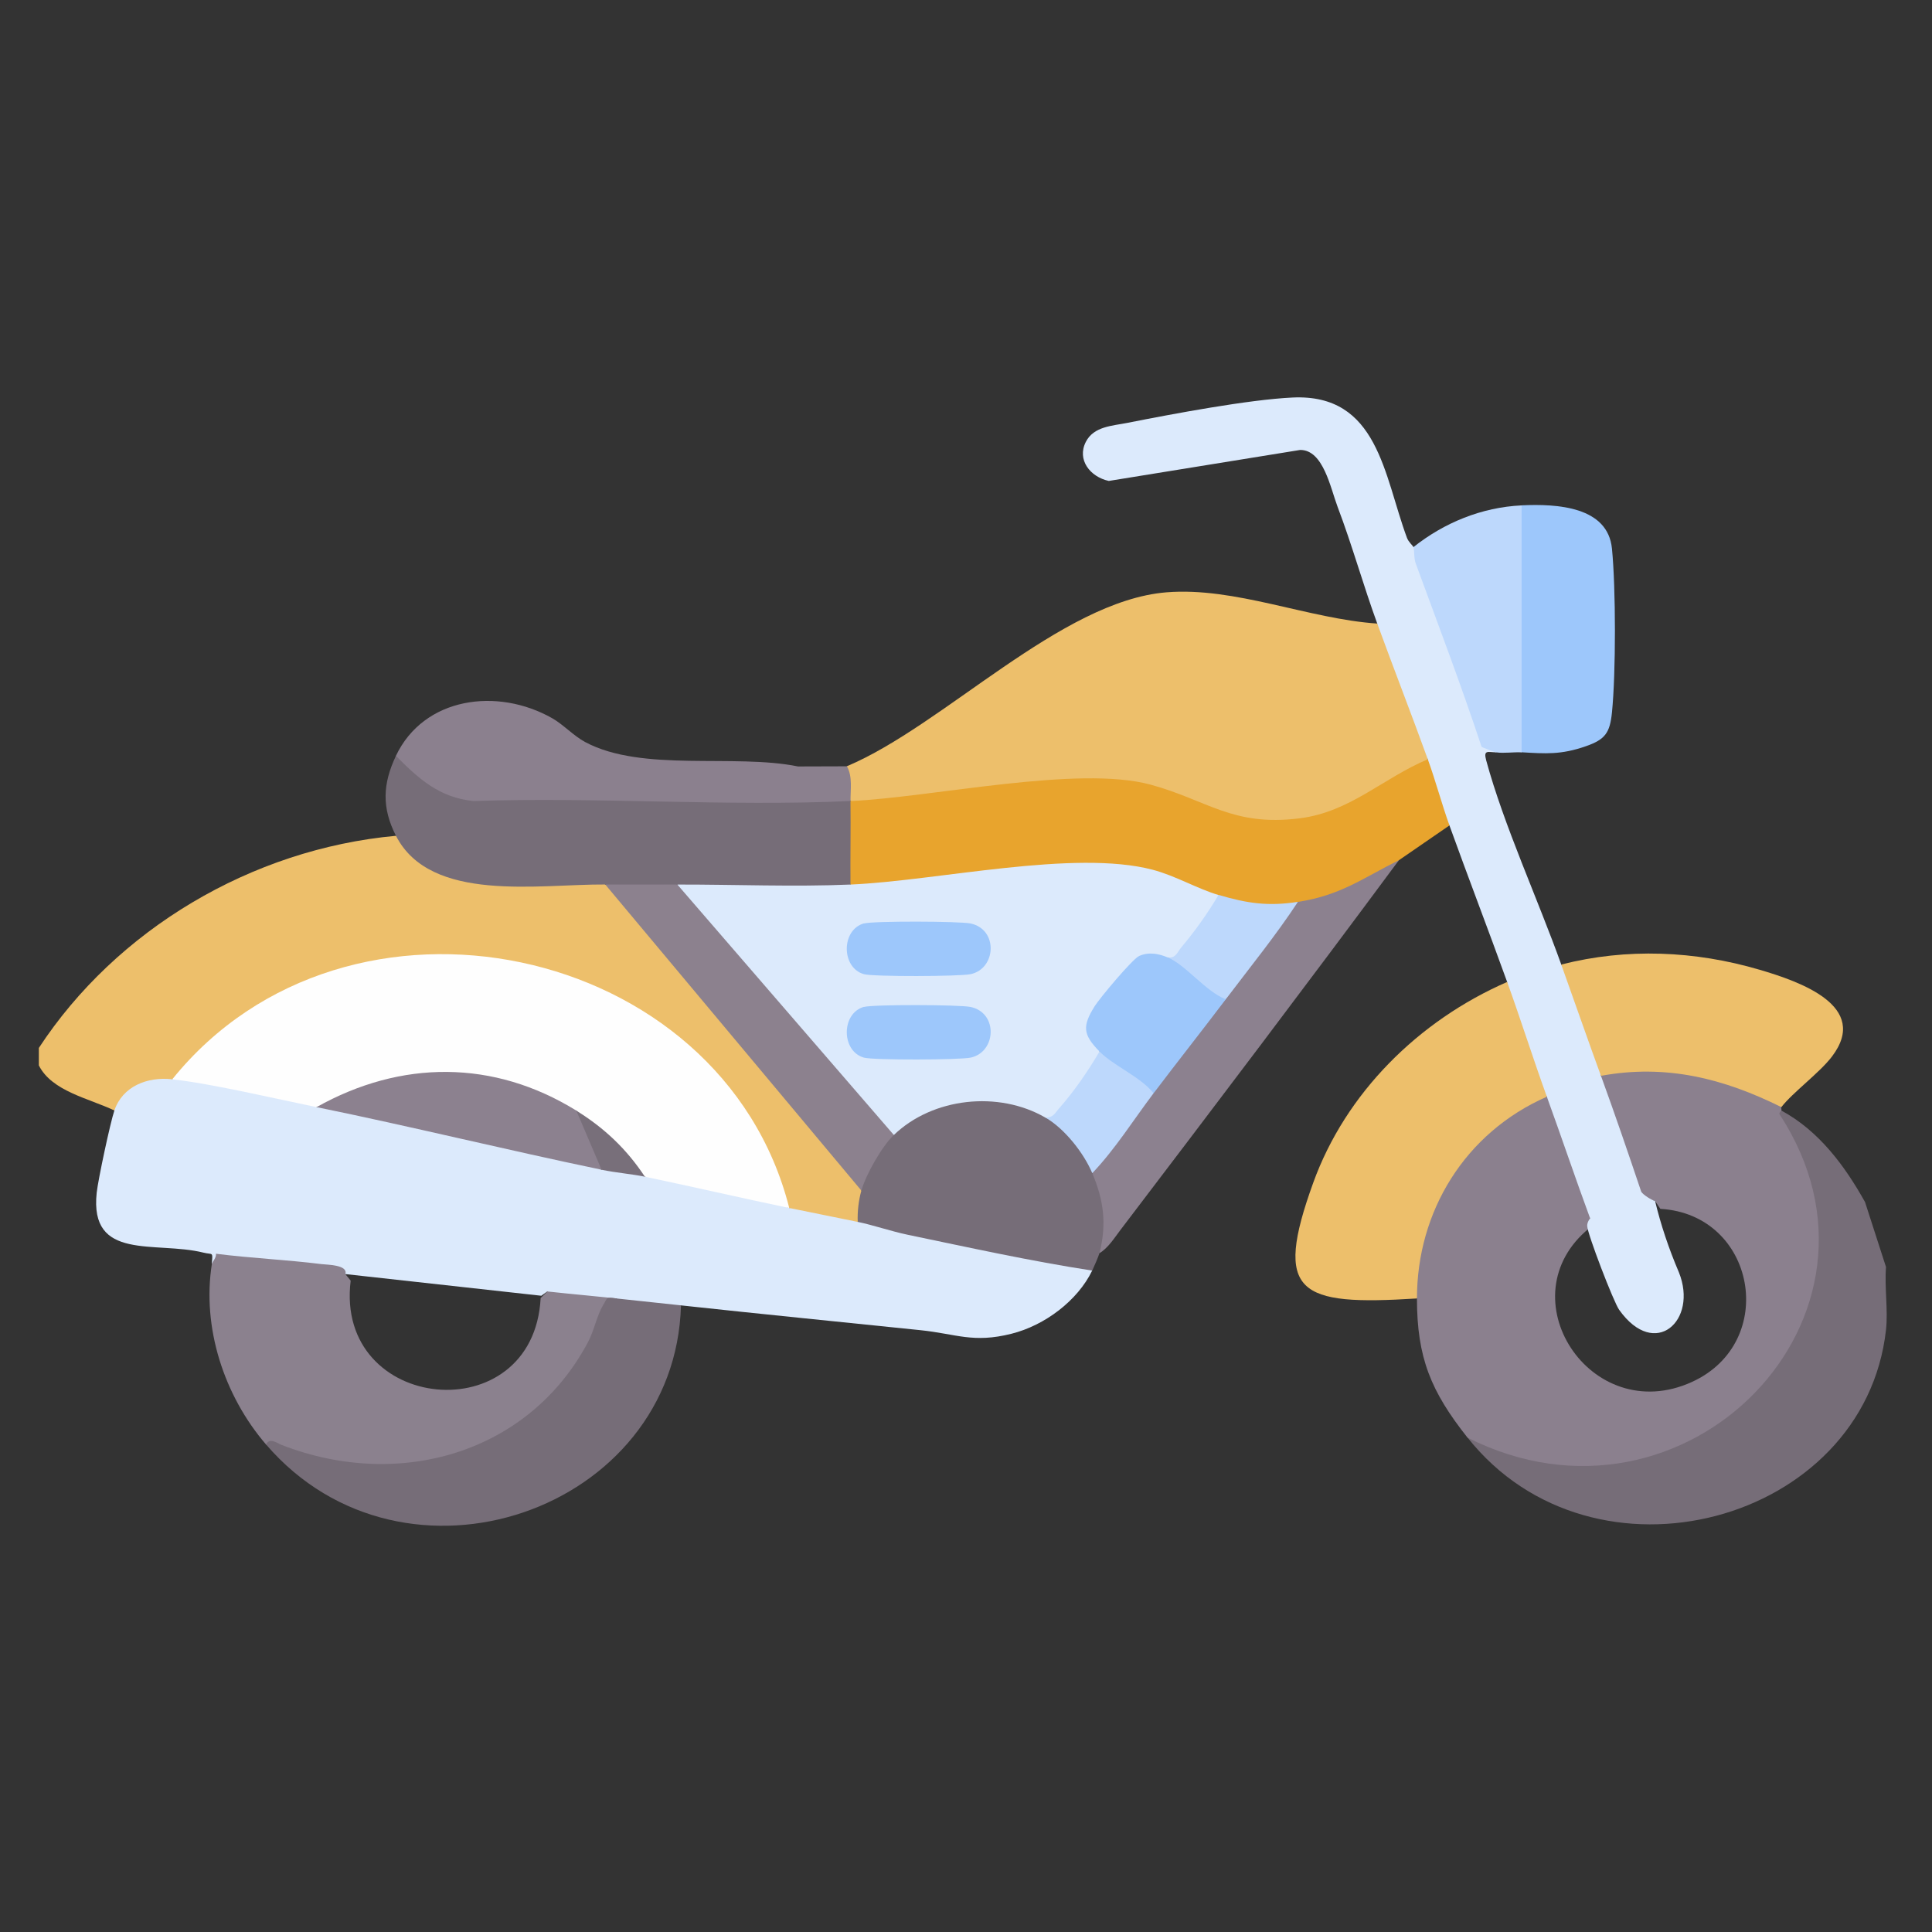 <?xml version="1.0" encoding="UTF-8"?>
<svg id="Layer_1" xmlns="http://www.w3.org/2000/svg" version="1.1" viewBox="0 0 384 384">
  <rect x="0" y="0" width="384" height="384" fill="#333333" stroke="none"/>
  <!-- Generator: Adobe Illustrator 29.6.1, SVG Export Plug-In . SVG Version: 2.1.1 Build 9)  -->
  <defs>
    <style>
      .st0 {
        fill: #8c818e;
      }

      .st1 {
        fill: #8b808e;
      }

      .st2 {
        fill: #e8a42d;
      }

      .st3 {
        fill: #bdd8fc;
      }

      .st4 {
        fill: #8b818e;
      }

      .st5 {
        fill: #766d78;
      }

      .st6 {
        fill: #dceafc;
      }

      .st7 {
        fill: #fefefe;
      }

      .st8 {
        fill: #edbf6b;
      }

      .st9 {
        fill: #786f7a;
      }

      .st10 {
        fill: #8c818f;
      }

      .st11 {
        fill: #9dc7fb;
      }
    </style>
  </defs>
  <path class="st8" d="M78.7,166.13l1.86.4c4.28,6.82,13.12,8.08,20.74,8.3l17.84-.4,1.16,1.38,2.74,1.07c16.03,19.16,32.06,38.31,48.09,57.46l.09,2.31c1.67,1.42,1.24,5.19-.72,6.22-4.9.93-9.55.02-13.63-2.77l-2.01-1.95c-14.31-49.1-83.92-63.91-117.94-24.62l-2.67.99-1.02,1.31c-3.63-.17-7.26,1.24-8.79,4.57l-1.66.34c-5.1-2.44-12.47-3.82-15.06-8.99v-3.46c15.38-23.47,42.2-39.54,70.99-42.17Z"/>
  <path class="st5" d="M374.86,251.85c-.32,4,.43,8.53,0,12.44-4.27,38.49-58.15,53.04-83.18,21.43l2.41-.38c41.79,19.43,83.6-25.71,58.32-63.52-.25-1,.58-1.45,1.65-1.09,7.5,4.06,12.63,11.02,16.63,18.19l4.17,12.92Z"/>
  <path class="st1" d="M354.06,220.05c-.1.13.08.46,0,.69-.05.14-.49.34-.37.73,26.29,40.05-18.7,86.17-62.02,64.26-7.26-9.17-10.04-15.88-10.04-27.65-2.82-4.62.08-13.11,2.2-18.12,2-4.72,4.82-9.12,8.37-12.9,3.58-3.81,9.96-9.74,15.25-9.07,4.88,7.08,7.84,15.74,8.61,24.2l-.12,1.87c-16.83,13.62.18,39.81,20.35,30.61,17.3-7.89,12.7-33.31-6.28-34.4l-1.04-1.54c-.77-.29-1.41-.24-1.97.6-2.73.21-8.4-19.87-8.79-25.48,4.19-3.5,12.8-2.34,18.26-1.37s14.42,3.12,17.6,7.59Z"/>
  <path class="st8" d="M273.75,123.95c5.28,8.04,8.93,17.5,10.04,26.96l-.76,1.86c-12.25,7.97-26.18,15.36-41.03,9.51-11.78-5.65-23.69-7.51-36.95-5.62l-34.28,3.83-1.71-1.29c-2.01-.4-1.96-5.75-.72-6.91,19.2-8.08,42.45-32.83,63.48-34.56,13.65-1.12,28.29,5.3,41.94,6.21Z"/>
  <path class="st6" d="M280.92,108.74l1.52.31c4.12,13.13,8.56,25.94,13.34,38.44,1.17.29,1.73.7,1.63,2.04-1.62,0-2.61-.6-2.02,1.59,3.49,12.86,10.32,27.72,14.92,40.58,4.55,6.58,7.23,14.25,7.89,22.12,2.78,7.63,5.42,15.35,8.01,23.05.41.64,2.09,1.68,2.75,1.84,1.13,4.7,2.71,9.43,4.74,14.19,3.84,9.56-4.75,17.44-11.87,7.45-1.13-1.58-6.3-15.07-6.36-16.65-.02-.58.21-1.09.58-1.54-2.94-7.98-5.7-16.19-8.61-24.2-4.68-6.45-7.43-14.96-7.89-22.81-3.75-10.38-7.73-20.74-11.47-31.11-3.37-2.86-5.12-8.86-4.3-13.14-3.26-9.01-6.76-17.97-10.04-26.96-2.79-7.63-4.98-15.56-7.87-23.17-1.44-3.8-2.84-11.36-7.45-11.34l-38.04,6.16c-3.71-.81-6.38-4.21-4.56-7.77,1.58-3.09,5.25-3.17,8.3-3.78,8.89-1.76,24.07-4.62,32.78-5.03,17.04-.8,18.15,15.5,22.74,27.87.33.89,1.18,1.56,1.28,1.84Z"/>
  <path class="st5" d="M169.05,159.21c2.2,5.22,2.11,11.35,0,16.59-.68.38-1.36.74-2.08,1-3.44,1.24-26.6,1.11-30.22-.08-.73-.24-1.43-.57-2.12-.92-4.82,1.73-9.53,1.75-14.34,0-13.16-.1-34.72,3.75-41.59-9.68-2.86-5.59-2.63-10.36,0-15.9l1.92-.07c3.71,3.8,7.99,7.17,13.56,7.67,23.1-.08,46.25-.07,69.35.21,1.9.02,3.75.6,5.53,1.18Z"/>
  <path class="st8" d="M354.06,220.05c-11.42-5.68-22.92-8.61-35.86-6.22-2.68-7.35-5.25-14.75-7.89-22.12,13.03-3.33,26.57-2.75,39.44,1.04,7.88,2.32,22.05,7.19,14.34,17.28-2.45,3.21-7.77,7.1-10.04,10.03Z"/>
  <path class="st1" d="M168.33,152.3c1.16,2.06.69,4.6.72,6.91-24.64,1.13-50.19-.84-74.93,0-6.83-.67-10.95-4.47-15.43-8.98,5.56-11.7,20.16-13.66,31.06-7.48,2.22,1.26,4.26,3.51,6.56,4.74,11.35,6.06,29.61,2.26,42.3,4.85l9.71-.03Z"/>
  <path class="st11" d="M302.43,149.53l-1.43-.64v-47.62l1.43-.83c7.06-.33,17.14.24,17.96,8.61.78,7.87.79,24.7,0,32.56-.41,4.06-1.35,5.38-5.22,6.72-4.91,1.71-7.98,1.47-12.75,1.19Z"/>
  <path class="st3" d="M302.43,100.45v49.09c-1.6-.09-3.53.22-5.02,0-.28-.04-2.83-.97-2.94-1.12-4.04-12.22-8.62-24.27-13.06-36.36-.44-1.19-.24-2.63-.49-3.31,6.1-4.85,13.58-7.93,21.51-8.3Z"/>
  <path class="st6" d="M34.23,214.52l2.31-1.11c8.48,1.41,16.91,3.08,25.28,5l1.09,1.64,3.69-.18c15.47,2.6,30.89,6.18,46.18,9.77,1.18.28,2.31.73,3.44,1.21s2.24,1.05,3.33,1.64c2.27-2.04,6.47-.59,8.61,1.38,9.57-.22,20.06,2.19,28.68,6.22,4.53.95,9.1,1.82,13.63,2.77l1.81-1.01c13.87,3.38,27.98,6.5,42.33,9.36l2.47,1.33c-2.91,5.99-9.42,10.89-16.03,12.55-7.66,1.93-10.97.03-18.13-.71-15.86-1.64-31.75-3.21-47.6-4.93-4.44.89-8.78.43-12.91-1.38-4.24,1.01-10.01,1.67-13.63-1.38l-1.19.85-38.97-4.31-24.59-2.67c-.22.86-1.03.81-1.94.59.24-2.47.19-1.72-1.65-2.18-9.52-2.37-22.7,1.8-21.22-11.92.29-2.65,2.69-13.88,3.51-16.32,1.61-4.81,6.54-6.76,11.47-6.22Z"/>
  <path class="st2" d="M283.79,150.92c1.57,4.33,2.75,8.84,4.3,13.14l-10.04,6.91c-4.86,4.96-11.38,7.95-18.26,9.38l-1.82-1.09c-3.51,3.09-13.2,2.24-15.78-1.38l-1.91.83c-11.33-5.99-23.23-6.77-35.98-5.26l-33.35,3.64-1.91-1.28c-.05-5.52.07-11.07,0-16.59,16.32-.75,45.23-7.19,59.67-3.26,11.29,3.08,16.26,8.36,29.59,6.69,10.07-1.26,16.6-8.01,25.47-11.73Z"/>
  <path class="st4" d="M42.12,251.16c.05-.31.94-1.22.8-1.97,6.88.88,14.03,1.19,20.97,2.06,1.08.14,5.33.12,4.75,1.99l1.06,1.3c-3.25,26.3,36.35,30.18,37.76,3.45l1.34-1.3c4.49.49,9.36.92,13.63,1.38-4.75,10.32-8.73,18.8-18.9,25.88-15.01,10.45-35.4,10.78-50.65,3.16-8.35-9.71-12.78-23.27-10.76-35.95Z"/>
  <path class="st8" d="M307.45,217.98c-16.37,7.19-25.82,22.89-25.82,40.1-23.59,1.48-28.61-.9-20.62-22.99,6.43-17.8,20.87-32.2,38.55-39.92,2.73,7.56,5.16,15.28,7.89,22.81Z"/>
  <path class="st5" d="M122.44,258.07c4.3.47,8.62.92,12.91,1.38-1.11,40.95-55.02,59.59-82.47,27.65.7-1.45,2.21-.26,3.12.1,23.39,9.08,49.1,1.64,60.83-20.37,1.29-2.41,1.77-5.32,3.06-7.45.81-1.33.48-1.65,2.55-1.32Z"/>
  <path class="st5" d="M207.77,222.12c4.11-.65,10.77,7.29,9.32,11.06,4.47,2.64,4.85,11.86,1.43,15.9-.14.56-1.11,2.79-1.43,3.46-12.32-1.9-24.52-4.59-36.71-7.13-3.29-.69-6.82-1.91-9.9-2.55-.08-2.06.17-4.25.72-6.22-1.64-3.08,2.98-11.35,6.45-11.06.51-4.87,9.59-7.39,14.3-7.92s14.13-.12,15.82,4.46Z"/>
  <path class="st10" d="M278.05,170.96c-18.24,24.63-36.78,49.09-55.35,73.5-1.21,1.59-2.43,3.57-4.17,4.62,1.46-5.81.86-10.46-1.43-15.9l.41-2.54,9.29-12.37,2.49-.98c2.98-7.32,8.01-13.73,14.34-18.67,1.99-5.79,7.04-12.35,11.22-17.28.81-.96,1.97-1.55,3.12-2.08,8.45-1.3,12.8-4.65,20.08-8.3Z"/>
  <path class="st7" d="M156.86,240.1c-9.56-2-19.27-4.25-28.68-6.22-5.04-3.79-9.58-8.17-13.63-13.14l-2.78-.02c-13.91-8.02-30.7-8.26-45.04-1.09l-3.81.42c-7.87-1.61-20.93-4.69-28.68-5.53,34.79-43.15,109.24-27.32,122.63,25.58Z"/>
  <path class="st0" d="M134.63,175.8l2.75,1.02c13.61,15.75,27.22,31.49,40.82,47.23l-.54,1.53c-2.41,2.32-5.57,7.9-6.45,11.06l-50.91-60.84c4.77.04,9.57,0,14.34,0Z"/>
  <path class="st6" d="M242.2,177.88c1.63,2.4-6.83,12.82-8.25,13.03l-1.79-.58c-1.02.76-2.31.95-3.87.59-2.72.69-14.91,13.23-9.3,16.5l-.45,1.57.43,2.05c-1.19,2.3-7.49,11.54-9.47,11.77l-1.72-.68c-9.3-5.39-22.39-3.99-30.12,3.46l-43.03-49.78c11.31-.02,23.2.48,34.42,0,17.21-.74,44.44-7.05,60.06-2.94,4.52,1.19,8.83,3.76,13.08,5.02Z"/>
  <path class="st10" d="M114.55,220.74c2.52,2.72,6.75,8.43,5.02,11.75-18.86-3.92-38.08-8.65-56.65-12.44,16.78-9.42,35.21-9.47,51.63.69Z"/>
  <path class="st9" d="M128.18,233.88c-2.53-.53-5.66-.77-8.61-1.38l-5.02-11.75c5.61,3.47,10.04,7.69,13.63,13.14Z"/>
  <path class="st3" d="M257.97,179.26c-4.41,6.7-9.5,12.96-14.34,19.36-.95,1.06-2.08.96-3.39-.31l-8.02-6.4-.07-1.59c1.62.11,1.85-1.08,2.61-1.98,2.63-3.1,5.39-6.97,7.43-10.47,5.73,1.69,9.87,2.3,15.78,1.38Z"/>
  <path class="st3" d="M229.29,217.28c-4.01,5.3-7.57,11.04-12.19,15.9-1.69-4-5.47-8.83-9.32-11.06,1.6.05,1.92-.93,2.74-1.85,2.91-3.26,5.82-7.51,8.02-11.28,1.75-.99,10.68,5.56,11.12,6.58l-.36,1.72Z"/>
  <path class="st11" d="M232.16,190.32c3.64,1.59,7.48,6.74,11.47,8.3-4.73,6.25-9.61,12.42-14.34,18.67-2.67-3.32-7.96-5.44-10.76-8.3-3.36-3.42-3.37-5.07-1.01-8.92.98-1.6,7.58-9.49,8.91-10.07,1.91-.84,3.92-.46,5.73.33Z"/>
  <path class="st11" d="M171.71,183.55c1.85-.52,19.06-.46,21.21,0,5.52,1.19,5.1,8.98,0,10.07-2.18.47-19.35.53-21.21,0-4.54-1.28-4.54-8.81,0-10.09Z"/>
  <path class="st11" d="M171.71,200.14c1.85-.52,19.06-.46,21.21,0,5.52,1.19,5.1,8.98,0,10.07-2.18.47-19.35.53-21.21,0-4.54-1.28-4.54-8.81,0-10.09Z"/>
</svg>